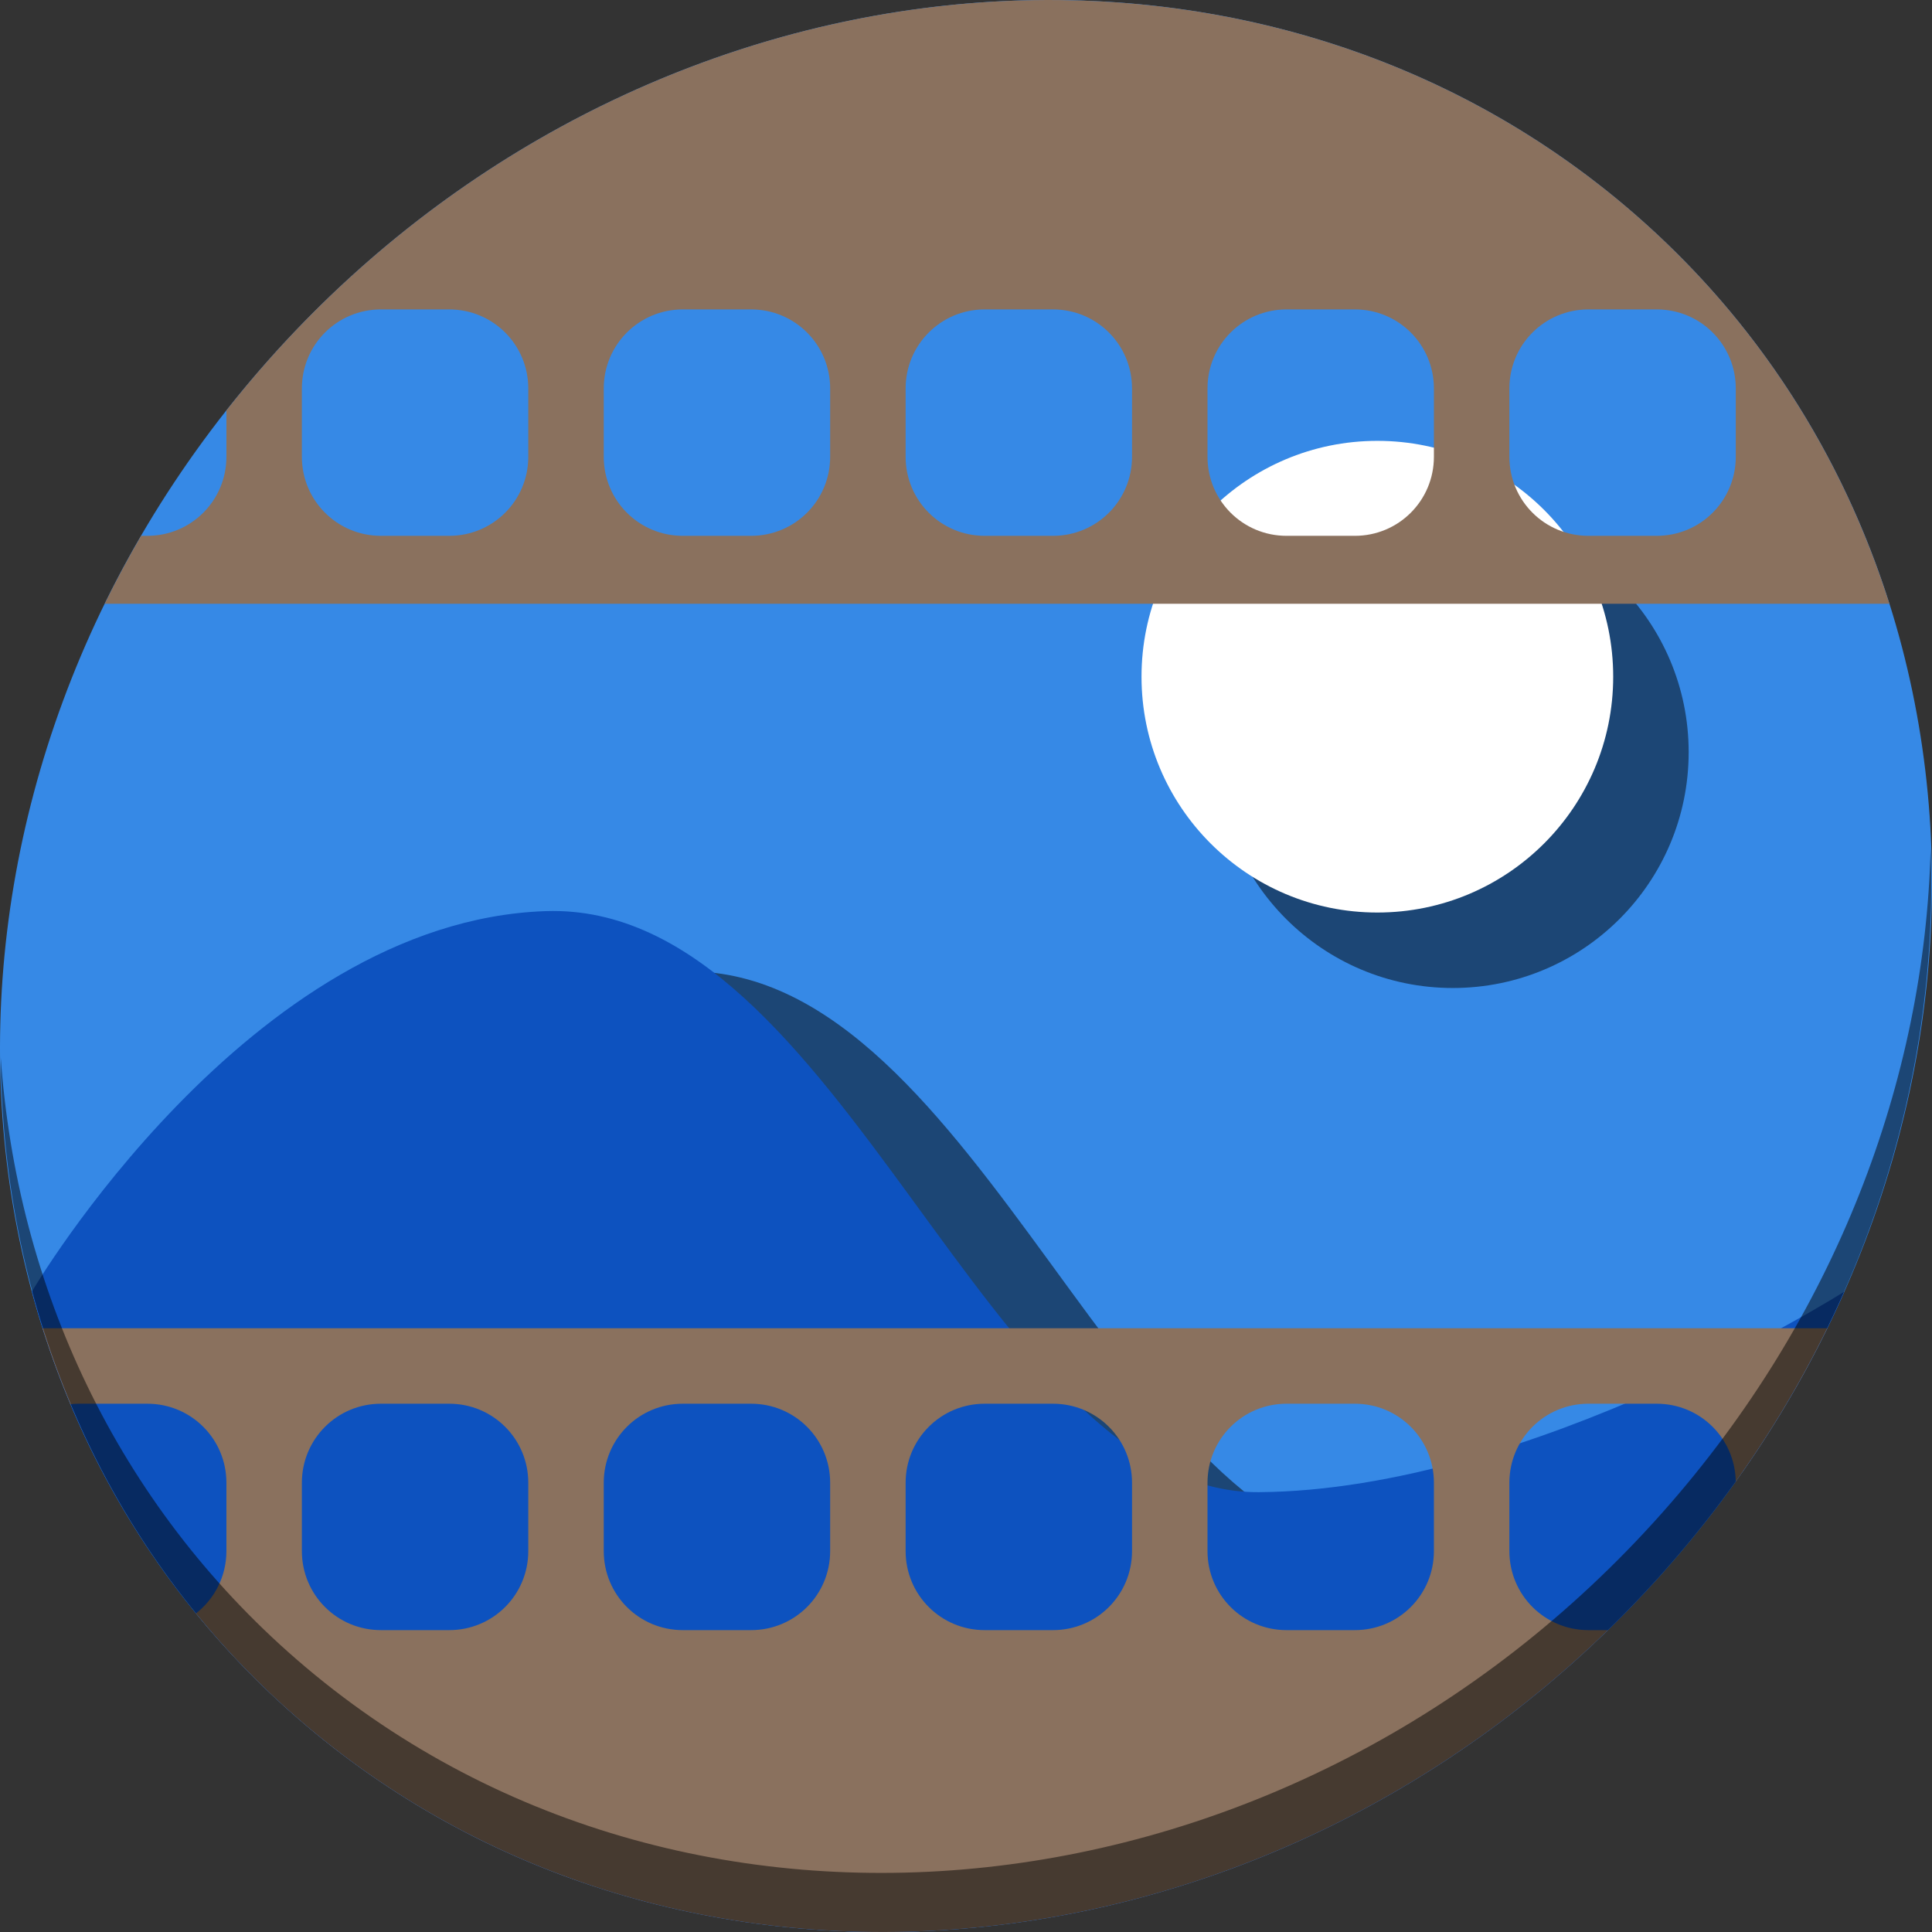 <?xml version="1.0" encoding="UTF-8" standalone="no"?>
<!-- Generator: Adobe Illustrator 19.0.0, SVG Export Plug-In . SVG Version: 6.00 Build 0)  -->

<svg
   xmlns:dc="http://purl.org/dc/elements/1.1/"
   xmlns:cc="http://creativecommons.org/ns#"
   xmlns:rdf="http://www.w3.org/1999/02/22-rdf-syntax-ns#"
   xmlns:svg="http://www.w3.org/2000/svg"
   xmlns="http://www.w3.org/2000/svg"
   xmlns:sodipodi="http://sodipodi.sourceforge.net/DTD/sodipodi-0.dtd"
   xmlns:inkscape="http://www.inkscape.org/namespaces/inkscape"
   version="1.1"
   id="Layer_1"
   x="0px"
   y="0px"
   viewBox="0 0 512 512"
   xml:space="preserve"
   inkscape:version="0.92.2 5c3e80d, 2017-08-06"
   width="512"
   height="512"
   sodipodi:docname="variety-slideshow.svg"><rect x="0" y="0" width="512" height="512" fill="#333333" stroke="none"/><defs
     id="defs55" /><sodipodi:namedview
     pagecolor="#ffffff"
     bordercolor="#666666"
     borderopacity="1"
     objecttolerance="10"
     gridtolerance="10"
     guidetolerance="10"
     inkscape:pageopacity="0"
     inkscape:pageshadow="2"
     inkscape:window-width="1366"
     inkscape:window-height="694"
     id="namedview53"
     showgrid="false"
     inkscape:zoom="0.74330375"
     inkscape:cx="188.76425"
     inkscape:cy="204.6532"
     inkscape:window-x="0"
     inkscape:window-y="0"
     inkscape:window-maximized="1"
     inkscape:current-layer="Layer_1"
     units="px" /><g
     id="g23"
     transform="translate(0,550.767)" /><g
     id="g25"
     transform="translate(0,550.767)" /><g
     id="g27"
     transform="translate(0,550.767)" /><g
     id="g29"
     transform="translate(0,550.767)" /><g
     id="g31"
     transform="translate(0,550.767)" /><g
     id="g33"
     transform="translate(0,550.767)" /><g
     id="g35"
     transform="translate(0,550.767)" /><g
     id="g37"
     transform="translate(0,550.767)" /><g
     id="g39"
     transform="translate(0,550.767)" /><g
     id="g41"
     transform="translate(0,550.767)" /><g
     id="g43"
     transform="translate(0,550.767)" /><g
     id="g45"
     transform="translate(0,550.767)" /><g
     id="g47"
     transform="translate(0,550.767)" /><g
     id="g49"
     transform="translate(0,550.767)" /><g
     id="g51"
     transform="translate(0,550.767)" /><g
     id="g908"><path
       id="path1165"
       d="m 432.913,56.475 c 102.193,88.573 105.827,249.7 8.117,359.898 C 343.32,526.571 181.28,544.1 79.087,455.527 -23.106,366.951 -26.74,205.827 70.97,95.626 168.68,-14.572 330.72,-32.101 432.913,56.475 Z"
       inkscape:connector-curvature="0"
       style="fill:#3689e6;fill-opacity:1;stroke-width:11.11" /><path
       inkscape:connector-curvature="0"
       id="path886"
       d="m 182.434,257.424 c -0.61,0.002 -1.221,0.012 -1.836,0.033 -78.689,2.678 -136.156,100.838 -136.156,100.838 11.612,43.037 35.191,82.503 70.645,113.232 12.26,10.626 25.388,19.708 39.156,27.303 95.496,32.993 210.663,3.396 286.787,-82.457 7.56,-8.526 14.511,-17.358 20.859,-26.438 -27.716,11.279 -61.025,21.295 -92.297,21.502 -71.577,0.475 -109.708,-154.212 -187.158,-154.014 z"
       style="opacity:1;fill:#000000;fill-opacity:0.49;stroke:none;stroke-width:0.797;stroke-linecap:square;stroke-linejoin:bevel;stroke-miterlimit:4;stroke-dasharray:none;stroke-dashoffset:0;stroke-opacity:1" /><path
       sodipodi:nodetypes="ccsczzc"
       inkscape:connector-curvature="0"
       id="rect852"
       d="M 8.441,342.295 C 20.054,385.332 43.632,424.798 79.086,455.527 181.278,544.101 343.319,526.571 441.028,416.373 c 20.275,-22.866 36.171,-47.929 47.744,-74.078 0,0 -83.039,52.664 -155.18,53.143 C 261.452,395.916 223.287,238.779 144.598,241.457 65.909,244.135 8.441,342.295 8.441,342.295 Z"
       style="opacity:1;fill:#0d52bf;fill-opacity:1;stroke:none;stroke-width:0.797;stroke-linecap:square;stroke-linejoin:bevel;stroke-miterlimit:4;stroke-dasharray:none;stroke-dashoffset:0;stroke-opacity:1" /><path
       inkscape:connector-curvature="0"
       id="rect853"
       d="m 11.291,352 c 2.155,6.818 4.626,13.531 7.396,20.123 C 19.432,372.044 20.187,372 20.953,372 h 18.094 C 50.654,372 60,381.346 60,392.953 v 18.094 c 0,6.732 -3.155,12.689 -8.061,16.518 8.105,9.937 17.151,19.299 27.146,27.963 C 176.236,539.73 327.465,528.034 426.102,432 h -5.148 C 409.346,432 400,422.654 400,411.047 V 392.953 C 400,381.346 409.346,372 420.953,372 h 18.094 c 11.49,0 20.757,9.159 20.943,20.604 9.35,-13.063 17.437,-26.655 24.262,-40.604 z m 89.662,20 h 18.094 C 130.654,372 140,381.346 140,392.953 v 18.094 C 140,422.654 130.654,432 119.047,432 H 100.953 C 89.346,432 80,422.654 80,411.047 V 392.953 C 80,381.346 89.346,372 100.953,372 Z m 80,0 h 18.094 C 210.654,372 220,381.346 220,392.953 v 18.094 C 220,422.654 210.654,432 199.047,432 H 180.953 C 169.346,432 160,422.654 160,411.047 V 392.953 C 160,381.346 169.346,372 180.953,372 Z m 80,0 h 18.094 C 290.654,372 300,381.346 300,392.953 v 18.094 C 300,422.654 290.654,432 279.047,432 H 260.953 C 249.346,432 240,422.654 240,411.047 V 392.953 C 240,381.346 249.346,372 260.953,372 Z m 80,0 h 18.094 C 370.654,372 380,381.346 380,392.953 v 18.094 C 380,422.654 370.654,432 359.047,432 H 340.953 C 329.346,432 320,422.654 320,411.047 V 392.953 C 320,381.346 329.346,372 340.953,372 Z"
       style="opacity:1;fill:#8a715e;fill-opacity:1;stroke:none;stroke-width:15.118;stroke-miterlimit:4;stroke-dasharray:none;stroke-opacity:1" /><path
       id="path1167"
       d="M 511.636,224.904 C 510.084,286.216 486.474,349.059 440.669,400.717 342.959,510.916 180.919,528.445 78.726,439.871 30.827,398.355 4.497,340.923 0.194,280.228 0.799,346.585 27.117,410.482 79.079,455.517 181.272,544.093 343.32,526.555 441.022,416.366 c 49.705,-56.059 73.005,-125.291 70.613,-191.462 z"
       inkscape:connector-curvature="0"
       style="opacity:1;fill:#000000;fill-opacity:0.49;stroke-width:11.11" /><circle
       style="opacity:1;fill:#000000;fill-opacity:0.49;stroke:none;stroke-width:0.945;stroke-linecap:square;stroke-linejoin:bevel;stroke-miterlimit:4;stroke-dasharray:none;stroke-dashoffset:0;stroke-opacity:1"
       id="circle884"
       cx="385.014"
       cy="199.33"
       r="62.5" /><circle
       r="62.5"
       cy="179.33"
       cx="365.014"
       id="path882"
       style="opacity:1;fill:#ffffff;fill-opacity:1;stroke:none;stroke-width:0.945;stroke-linecap:square;stroke-linejoin:bevel;stroke-miterlimit:4;stroke-dasharray:none;stroke-dashoffset:0;stroke-opacity:1" /><path
       inkscape:connector-curvature="0"
       id="rect855"
       d="M 280.945,0.016 C 205.449,-0.818 127.459,31.918 70.971,95.627 67.156,99.93 63.505,104.315 60,108.766 v 12.281 C 60,132.654 50.654,142 39.047,142 h -1.66 c -3.449,5.924 -6.667,11.927 -9.639,18 H 500.709 C 488.3,120.748 465.684,84.878 432.914,56.475 389.801,19.107 336.037,0.624 280.945,0.016 Z M 100.953,82 h 18.094 C 130.654,82 140,91.346 140,102.953 v 18.094 C 140,132.654 130.654,142 119.047,142 H 100.953 C 89.346,142 80,132.654 80,121.047 V 102.953 C 80,91.346 89.346,82 100.953,82 Z m 80,0 h 18.094 C 210.654,82 220,91.346 220,102.953 v 18.094 C 220,132.654 210.654,142 199.047,142 H 180.953 C 169.346,142 160,132.654 160,121.047 V 102.953 C 160,91.346 169.346,82 180.953,82 Z m 80,0 h 18.094 C 290.654,82 300,91.346 300,102.953 v 18.094 C 300,132.654 290.654,142 279.047,142 H 260.953 C 249.346,142 240,132.654 240,121.047 V 102.953 C 240,91.346 249.346,82 260.953,82 Z m 80,0 h 18.094 C 370.654,82 380,91.346 380,102.953 v 18.094 C 380,132.654 370.654,142 359.047,142 H 340.953 C 329.346,142 320,132.654 320,121.047 V 102.953 C 320,91.346 329.346,82 340.953,82 Z m 80,0 h 18.094 C 450.654,82 460,91.346 460,102.953 v 18.094 C 460,132.654 450.654,142 439.047,142 H 420.953 C 409.346,142 400,132.654 400,121.047 V 102.953 C 400,91.346 409.346,82 420.953,82 Z"
       style="opacity:1;fill:#8a715e;fill-opacity:1;stroke:none;stroke-width:15.118;stroke-miterlimit:4;stroke-dasharray:none;stroke-opacity:1" /></g></svg>